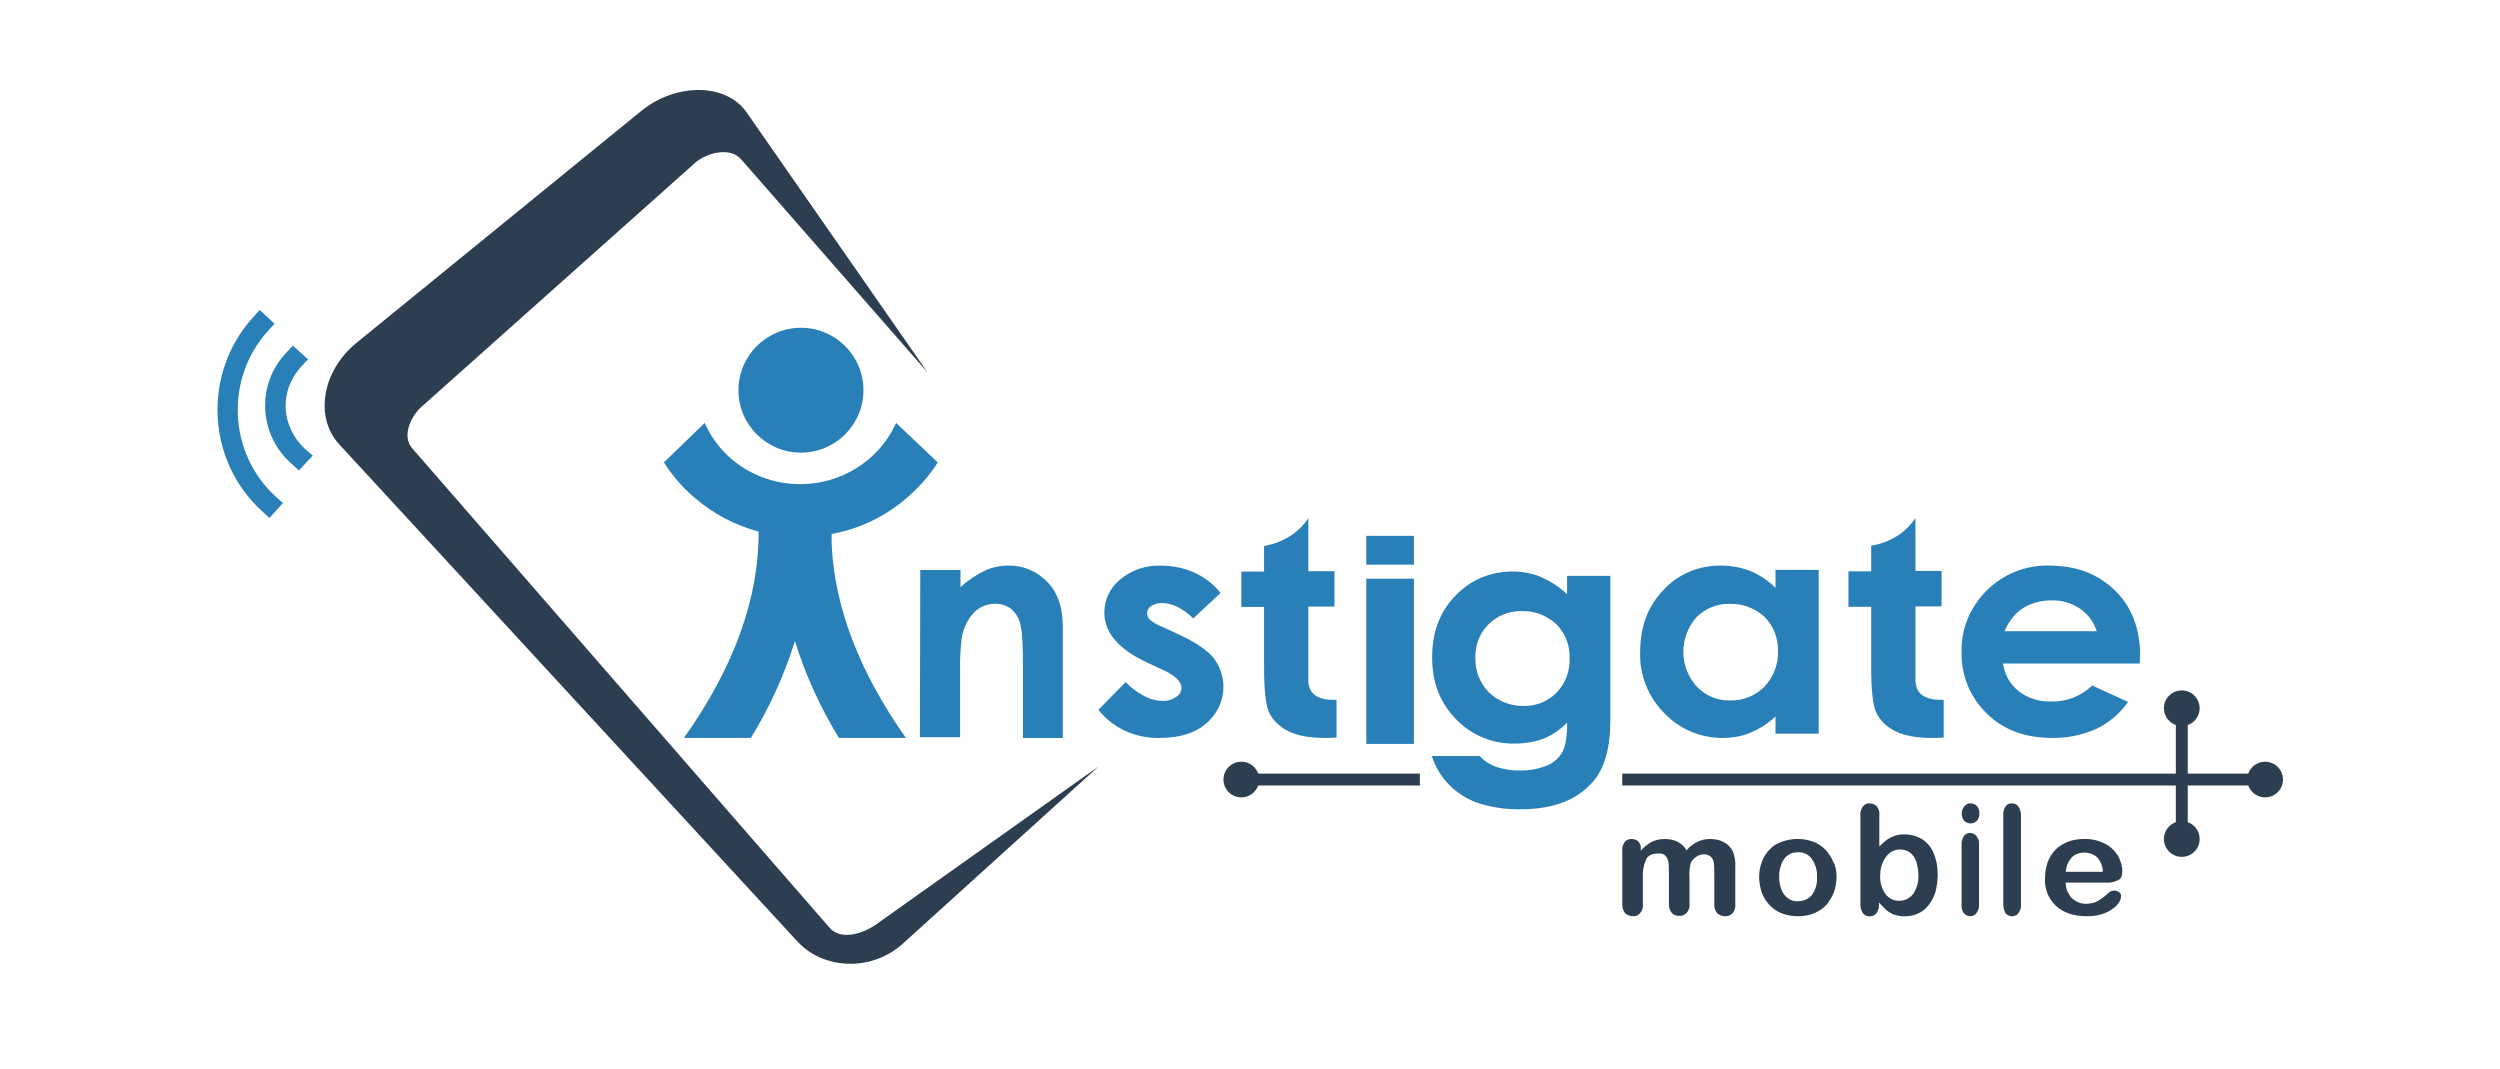 <?xml version="1.0" encoding="UTF-8"?><svg id="a" xmlns="http://www.w3.org/2000/svg" viewBox="0 0 1000 427.43"><defs><style>.ab{fill:#2980b9;}.ab,.ac{fill-rule:evenodd;}.ac{fill:#2c3e50;}</style></defs><path id="b" class="ab" d="M375.1,184.97c-3.26,5.22-7.51,9.96-12.24,14.07-8.49,7.43-18.93,12.49-30.2,14.55v4.11c1.14,24.98,10.94,50.91,29.71,77.48h-26.77c-7.51-12.18-13.38-25.14-17.63-38.74-4.24,13.6-10.12,26.56-17.63,38.74h-26.77c20.08-28.3,30.03-55.97,29.87-82.54-9.47-2.53-18.12-7.12-25.46-13.44-4.9-4.11-8.98-8.85-12.41-14.23l16.32-15.81c8.98,20.56,33.46,30.04,54.68,21.19,9.79-4.11,17.63-11.7,21.87-21.19l16.65,15.81Z"/><path id="c" class="ab" d="M320.38,131.11c13.81,0,25,11.18,25,24.97s-11.19,24.97-25,24.97-25-11.18-25-24.97,11.19-24.97,25-24.97"/><path id="d" class="ac" d="M675.8,351.44v10.19c.17,1.29-.34,2.59-1.18,3.56-.84,.81-1.85,1.29-3.02,1.13-1.18,0-2.18-.32-2.85-1.13-.84-.97-1.18-2.26-1.18-3.56v-12.13c0-1.46,0-2.91-.17-4.53-.17-.97-.5-1.94-1.18-2.59-.67-.81-1.85-1.13-2.85-.97-2.52,0-4.37,.81-5.04,2.59-1.01,2.43-1.34,4.85-1.18,7.44v10.35c.17,1.3-.34,2.59-1.18,3.56-.67,.81-1.85,1.29-2.85,1.13-1.18,0-2.18-.49-3.02-1.13-.84-.97-1.18-2.26-1.18-3.56v-21.83c-.17-1.13,.34-2.26,1.01-3.23,.67-.81,1.68-1.13,2.69-1.13s2.01,.32,2.69,.97c.67,.81,1.18,1.78,1.01,2.91v.81c1.18-1.46,2.69-2.59,4.37-3.56,1.68-.81,3.36-1.13,5.2-1.13s3.53,.32,5.2,1.13c1.51,.81,2.69,1.94,3.53,3.4,1.18-1.46,2.69-2.59,4.37-3.4,1.51-.81,3.36-1.13,5.04-1.13,2.01,0,3.86,.32,5.54,1.29,1.51,.81,2.69,1.94,3.53,3.56,.84,2.1,1.18,4.37,1.01,6.47v14.87c.17,1.29-.33,2.59-1.17,3.56-.84,.81-1.85,1.29-3.02,1.13-1.17,0-2.18-.49-3.02-1.13-.84-.97-1.18-2.26-1.18-3.56v-12.77c0-1.29,0-2.59-.17-3.88-.17-.97-.5-1.78-1.18-2.43-.84-.65-1.85-1.13-2.86-.97-1.01,0-2.18,.32-3.02,.97-1.01,.65-1.68,1.46-2.18,2.43-.5,1.78-.67,4.04-.5,6.31"/><path id="e" class="ac" d="M726.8,350.79c.16-2.59-.65-5.19-2.12-7.29-1.3-1.78-3.42-2.75-5.54-2.59-1.47,0-2.77,.32-3.91,1.13-1.14,.81-2.12,2.11-2.61,3.4-1.3,3.4-1.3,7.13,0,10.53,.49,1.3,1.47,2.59,2.61,3.4,1.14,.81,2.61,1.3,4.07,1.13,2.12,0,4.24-.97,5.54-2.59,1.47-2.11,2.12-4.54,1.95-7.13m7.82,0c0,2.11-.33,4.21-1.14,6.32-.65,1.78-1.79,3.57-3.1,5.02-1.3,1.46-2.93,2.43-4.89,3.24-1.95,.81-4.24,1.13-6.35,1.13s-4.24-.32-6.35-1.13c-1.79-.65-3.42-1.78-4.89-3.24-1.3-1.46-2.44-3.08-3.1-4.86-.65-1.94-1.14-4.21-1.14-6.32s.33-4.38,1.14-6.32c.65-1.78,1.79-3.57,3.1-4.86,1.3-1.46,2.93-2.43,4.89-3.08,4.07-1.46,8.47-1.46,12.54,0,1.79,.65,3.42,1.78,4.89,3.24,1.3,1.46,2.44,3.08,3.1,4.86,.98,1.62,1.3,3.73,1.3,6"/><path id="f" class="ac" d="M752.08,350.31c-.17,2.58,.67,5.34,2.18,7.41,1.34,1.72,3.53,2.76,5.71,2.58,2.02,0,3.86-1.03,5.21-2.58,1.51-2.24,2.35-5,2.18-7.58,0-1.9-.34-3.79-.84-5.51-.5-1.38-1.34-2.76-2.52-3.62-1.18-.86-2.52-1.21-3.86-1.21-1.51,0-2.86,.34-4.03,1.21-1.18,.86-2.18,2.24-2.86,3.62-.84,1.72-1.18,3.62-1.18,5.69m-.34-24.12v12.41c1.34-1.38,2.86-2.76,4.54-3.62,1.85-.86,3.7-1.38,5.71-1.21,2.52,0,4.87,.69,6.89,1.9,2.02,1.38,3.7,3.27,4.54,5.51,1.18,2.76,1.68,5.69,1.68,8.62,0,2.24-.34,4.65-.84,6.72-.5,1.9-1.51,3.79-2.69,5.34-1.18,1.55-2.52,2.76-4.2,3.45-1.68,.86-3.53,1.21-5.54,1.21-1.18,0-2.35-.17-3.53-.52-1.01-.17-1.85-.69-2.69-1.21-.67-.52-1.34-.86-1.85-1.55-.5-.52-1.18-1.21-2.18-2.24v.86c.17,1.21-.34,2.41-1.01,3.45-.67,.86-1.68,1.21-2.69,1.21s-2.02-.34-2.69-1.21c-.67-1.03-1.01-2.24-1.01-3.45v-35.5c-.17-1.38,.17-2.58,1.01-3.79,.67-.86,1.68-1.38,2.69-1.21,1.01,0,2.18,.34,2.86,1.21,.84,1.03,1.18,2.24,1.01,3.62"/><path id="g" class="ac" d="M788.21,329.38c-.89,0-1.78-.35-2.52-1.05-1.33-1.57-1.33-4.18,0-5.75l.15-.17c.74-.7,1.48-1.22,2.52-1.05,.89,0,1.78,.35,2.37,1.05,.74,.7,1.04,1.92,1.04,2.96s-.3,2.27-1.04,2.96c-.74,.7-1.63,1.05-2.52,1.05m3.4,8.54v23.7c.15,1.39-.3,2.61-1.04,3.66-.59,.87-1.63,1.22-2.52,1.22s-1.92-.52-2.52-1.22c-.74-1.05-1.04-2.44-.89-3.66v-23.53c-.15-1.39,.3-2.61,.89-3.66,.59-.87,1.48-1.22,2.52-1.22,.89,0,1.92,.35,2.52,1.22,.74,.87,1.18,2.09,1.04,3.49"/><path id="h" class="ac" d="M801.31,361.67v-35.46c-.15-1.38,.3-2.59,.9-3.63,.6-.86,1.66-1.38,2.56-1.21,1.06,0,1.96,.35,2.56,1.21,.75,1.04,1.06,2.42,1.06,3.63v35.46c.15,1.38-.3,2.59-1.06,3.63-.6,.86-1.66,1.21-2.56,1.21s-1.96-.52-2.56-1.21c-.6-1.04-.9-2.25-.9-3.63"/><path id="i" class="ac" d="M826.29,348.73h14.85c0-2.08-.86-4.16-2.24-5.77-1.38-1.28-3.28-1.92-5.18-1.92s-3.8,.64-5.01,1.92c-1.55,1.76-2.24,3.68-2.42,5.77m15.88,4.32h-15.88c0,1.6,.35,3.2,1.21,4.48,1.21,2.4,3.97,4,6.91,4,.86,0,1.73-.16,2.59-.32s1.55-.48,2.42-.96c.69-.48,1.38-.96,2.07-1.44,.69-.48,1.38-1.28,2.42-2.08,.52-.32,1.21-.48,1.73-.48,.69,0,1.38,.16,2.07,.64,.52,.48,.86,1.12,.69,1.76,0,.8-.35,1.6-.86,2.4-.69,.96-1.55,1.92-2.59,2.56-1.38,.96-2.76,1.6-4.32,2.08-1.9,.64-3.97,.8-6.04,.8-5.18,0-9.32-1.44-12.26-4.17-3.11-3.04-4.66-7.05-4.32-11.21,0-2.08,.35-4.16,1.04-6.24,.69-1.76,1.73-3.52,3.11-4.97,1.38-1.44,3.11-2.4,5.01-3.2,2.07-.8,4.49-1.12,6.73-1.12,2.94,0,5.7,.64,8.12,1.92,2.24,1.12,3.97,2.88,5.18,4.8,1.03,1.92,1.73,4,1.73,6.09,0,1.92-.52,3.2-1.73,3.69-1.56,.8-3.28,1.12-5.01,.96"/><polygon id="j" class="ac" points="870.33 333.22 875.1 333.22 875.1 283.29 870.33 283.29 870.33 333.22"/><polygon id="k" class="ac" points="648.9 314.2 906.05 314.2 906.05 309.44 648.9 309.44 648.9 314.2"/><polygon id="l" class="ac" points="496.52 314.2 567.95 314.2 567.95 309.44 496.52 309.44 496.52 314.2"/><path id="m" class="ac" d="M906.05,304.69c3.95,0,7.14,3.19,7.14,7.13s-3.2,7.13-7.14,7.13-7.14-3.19-7.14-7.13,3.2-7.13,7.14-7.13"/><path id="n" class="ac" d="M872.71,276.16c3.95,0,7.14,3.19,7.14,7.13s-3.2,7.13-7.14,7.13-7.14-3.19-7.14-7.13,3.2-7.13,7.14-7.13"/><path id="o" class="ac" d="M142.47,137.24l114.05-92.88c13.44-10.97,33.75-11.61,42.28,.8l72.26,103.85-74.56-85.24c-4.59-5.25-13.93-2.54-18.35,1.27l-108.8,97.01c-4.59,3.66-9.01,12.09-4.42,17.33l166.97,191.79c4.59,5.25,13.6,2.07,18.35-1.27l89.14-63.3-78.16,70.77c-12.78,11.61-32.12,10.34-42.28-.8L135.75,177.8c-10.16-10.97-6.72-29.58,6.72-40.55"/><path id="p" class="ab" d="M116.45,185.36c-12.96-11.58-14-31.46-2.07-44.14l2.77-2.97,6.05,5.48-2.77,2.97c-8.81,9.7-8.12,23.79,1.56,32.87l3.11,2.66-5.53,5.95-3.11-2.82Z"/><path id="q" class="ab" d="M104.72,204.36c-22.19-20.21-23.72-55.11-3.56-77.38l2.71-3,5.93,5.53-2.71,3c-17.11,18.95-15.76,48.64,3.05,66.01l3.05,2.68-5.42,6-3.05-2.84Z"/><path id="r" class="ab" d="M368.11,227.99h16.09v6.89c2.91-2.73,6.28-4.97,9.96-6.73,2.91-1.28,5.97-1.92,9.04-1.92,6.13-.16,11.95,2.41,16.24,7.06,3.68,4.01,5.67,9.78,5.67,17.48v44.42h-15.93v-29.5c0-8.02-.31-13.31-1.07-16.03-.46-2.41-1.84-4.49-3.68-6.09-1.84-1.44-4.14-2.08-6.28-2.08-3.06,0-6.13,1.12-8.43,3.37-2.45,2.57-4.14,5.93-4.9,9.46-.61,4.49-.92,9.14-.77,13.63v26.94h-16.09l.15-66.86Z"/><path id="s" class="ab" d="M488.23,237.19l-10.91,10.16c-4.36-4.06-8.39-6.09-12.09-6.09-1.68-.16-3.36,.31-4.7,1.09-1.01,.63-1.68,1.72-1.68,2.97,0,.94,.34,1.72,1.01,2.5,1.51,1.25,3.36,2.34,5.2,2.97l6.38,2.97c6.88,3.13,11.58,6.41,14.1,9.53,6.04,8.13,4.87,19.22-3.02,26.09-4.53,3.91-10.74,5.78-18.47,5.78-9.74,.31-18.97-3.91-24.68-11.25l10.91-11.09c2.01,2.19,4.53,4.06,7.22,5.47,2.18,1.25,4.87,2.03,7.39,2.03,2.01,.16,4.03-.47,5.54-1.56,1.34-.78,2.18-2.19,2.18-3.59,0-2.5-2.52-5-7.72-7.34l-6.04-2.81c-11.42-5.31-17.12-12.03-17.12-20,0-5.16,2.35-10,6.38-13.28,4.53-3.75,10.41-5.78,16.45-5.47,9.57,0,18.3,4.06,23.67,10.94"/><path id="t" class="ab" d="M608.92,244.45c-5.1-.16-10.04,1.76-13.5,5.28-3.62,3.52-5.43,8.48-5.27,13.45-.16,5.12,1.81,10.09,5.43,13.77,3.62,3.52,8.56,5.44,13.66,5.44,4.94,.16,9.87-1.76,13.33-5.28,3.62-3.68,5.43-8.64,5.27-13.77,.16-5.12-1.65-9.93-5.27-13.61-3.79-3.52-8.72-5.44-13.66-5.28h0Zm17.94-14.09h17.28v57.47c0,11.37-2.3,19.69-7.08,24.97-6.25,7.2-15.8,10.89-28.47,10.89-5.76,.16-11.52-.64-17.12-2.4-9.05-3.04-15.96-10.09-18.76-18.89h19.09c1.81,1.92,3.95,3.36,6.58,4.32,2.96,.96,6.25,1.6,9.55,1.44,3.79,.16,7.74-.64,11.19-2.08,2.47-1.12,4.61-3.04,5.92-5.44,1.15-2.24,1.81-6.08,1.81-11.53-2.8,2.72-5.92,4.96-9.55,6.4-3.62,1.28-7.41,1.92-11.36,1.92-8.89,.16-17.45-3.36-23.54-9.77-6.42-6.56-9.55-14.73-9.55-24.65,0-10.73,3.46-19.21,10.2-25.61,5.76-5.76,13.66-8.8,21.89-8.8,3.79,0,7.74,.64,11.19,2.08,3.95,1.76,7.57,4,10.7,7.04v-7.36Z"/><path id="u" class="ab" d="M691.94,241.55c-5.1-.16-9.87,1.88-13.33,5.32-7.07,7.97-7.07,19.86,.16,27.83,3.46,3.6,8.23,5.63,13.33,5.47,5.1,.16,10.04-1.88,13.66-5.47,3.62-3.91,5.59-8.91,5.43-14.07,.16-5.16-1.65-10.16-5.43-13.92-3.78-3.44-8.72-5.32-13.82-5.16h0Zm18.26-13.6h17.28v65.51h-17.28v-6.88c-2.96,2.82-6.42,5-10.2,6.57-3.46,1.41-7.24,2.03-11.02,2.03-8.88,0-17.28-3.6-23.2-9.85-6.58-6.57-10.04-15.48-9.71-24.55,0-10.16,3.13-18.45,9.38-24.86,5.76-6.25,14.15-9.85,23.03-9.69,3.95,0,8.06,.78,11.68,2.19,3.78,1.56,7.24,3.91,10.04,6.72v-7.19Z"/><path id="v" class="ab" d="M523.33,207.2v21.29h10.45v14.14h-10.45v29.84c0,1.09,.34,2.18,.67,3.11,.67,1.4,1.69,2.49,3.03,3.11,1.85,.93,3.88,1.24,6.07,1.24h1.52v15.08c-1.52,.16-2.87,.16-4.55,.16-6.41,0-11.29-.93-15-2.8-3.2-1.71-5.9-4.2-7.42-7.31-1.35-2.95-2.02-9.02-2.02-18.03v-24.25h-9.1v-14.14h9.1v-10.26c7.42-1.24,13.99-5.28,17.7-11.19"/><path id="w" class="ab" d="M546.52,225.87h19.05v-11.53h-19.05v11.53Zm0,71.69h19.05v-66.08h-19.05v66.08Z"/><path id="x" class="ab" d="M766.18,207.2v21.18h10.45v14.17h-10.45v29.9c0,1.09,.34,2.18,.67,3.11,.67,1.4,1.69,2.49,3.03,3.11,1.85,.93,3.88,1.25,6.07,1.25h1.52v15.1c-1.52,.16-2.87,.16-4.55,.16-6.41,0-11.46-.93-15-2.8-3.37-1.71-5.9-4.2-7.42-7.32-1.35-2.96-2.02-9.03-2.02-18.06v-24.29h-9.1v-14.17h9.1v-10.28c7.25-1.09,13.82-5.14,17.7-11.06"/><path id="y" class="ac" d="M872.71,328.47c3.95,0,7.14,3.19,7.14,7.14s-3.2,7.13-7.14,7.13-7.14-3.19-7.14-7.13,3.2-7.14,7.14-7.14"/><path id="a`" class="ac" d="M503.67,311.82c0,3.94-3.2,7.13-7.14,7.13s-7.14-3.19-7.14-7.13,3.2-7.14,7.14-7.14,7.14,3.19,7.14,7.14Z"/><path id="aa" class="ab" d="M838.69,252.47c-1.16-3.68-3.47-6.72-6.61-8.96-3.31-2.24-7.44-3.52-11.57-3.36-4.46,0-8.93,1.28-12.4,3.84-2.81,2.24-4.96,5.28-6.28,8.48h36.86Zm17.19,12.95h-54.71c.66,4.32,2.81,8.32,6.28,11.03,3.64,2.88,8.43,4.32,13.06,4.16,6.12,.16,12.07-2.24,16.36-6.4l14.38,6.56c-3.31,4.64-7.6,8.32-12.89,10.87-5.62,2.4-11.57,3.68-17.69,3.52-10.58,0-19.34-3.2-25.95-9.75-6.61-6.4-10.25-15.19-10.08-24.31-.33-9.28,3.31-18.23,10.08-24.95,6.61-6.56,15.7-10.23,25.12-9.91,10.74,0,19.34,3.36,26.12,9.91,6.78,6.56,10.08,15.35,10.08,26.23l-.17,3.04Z"/></svg>
